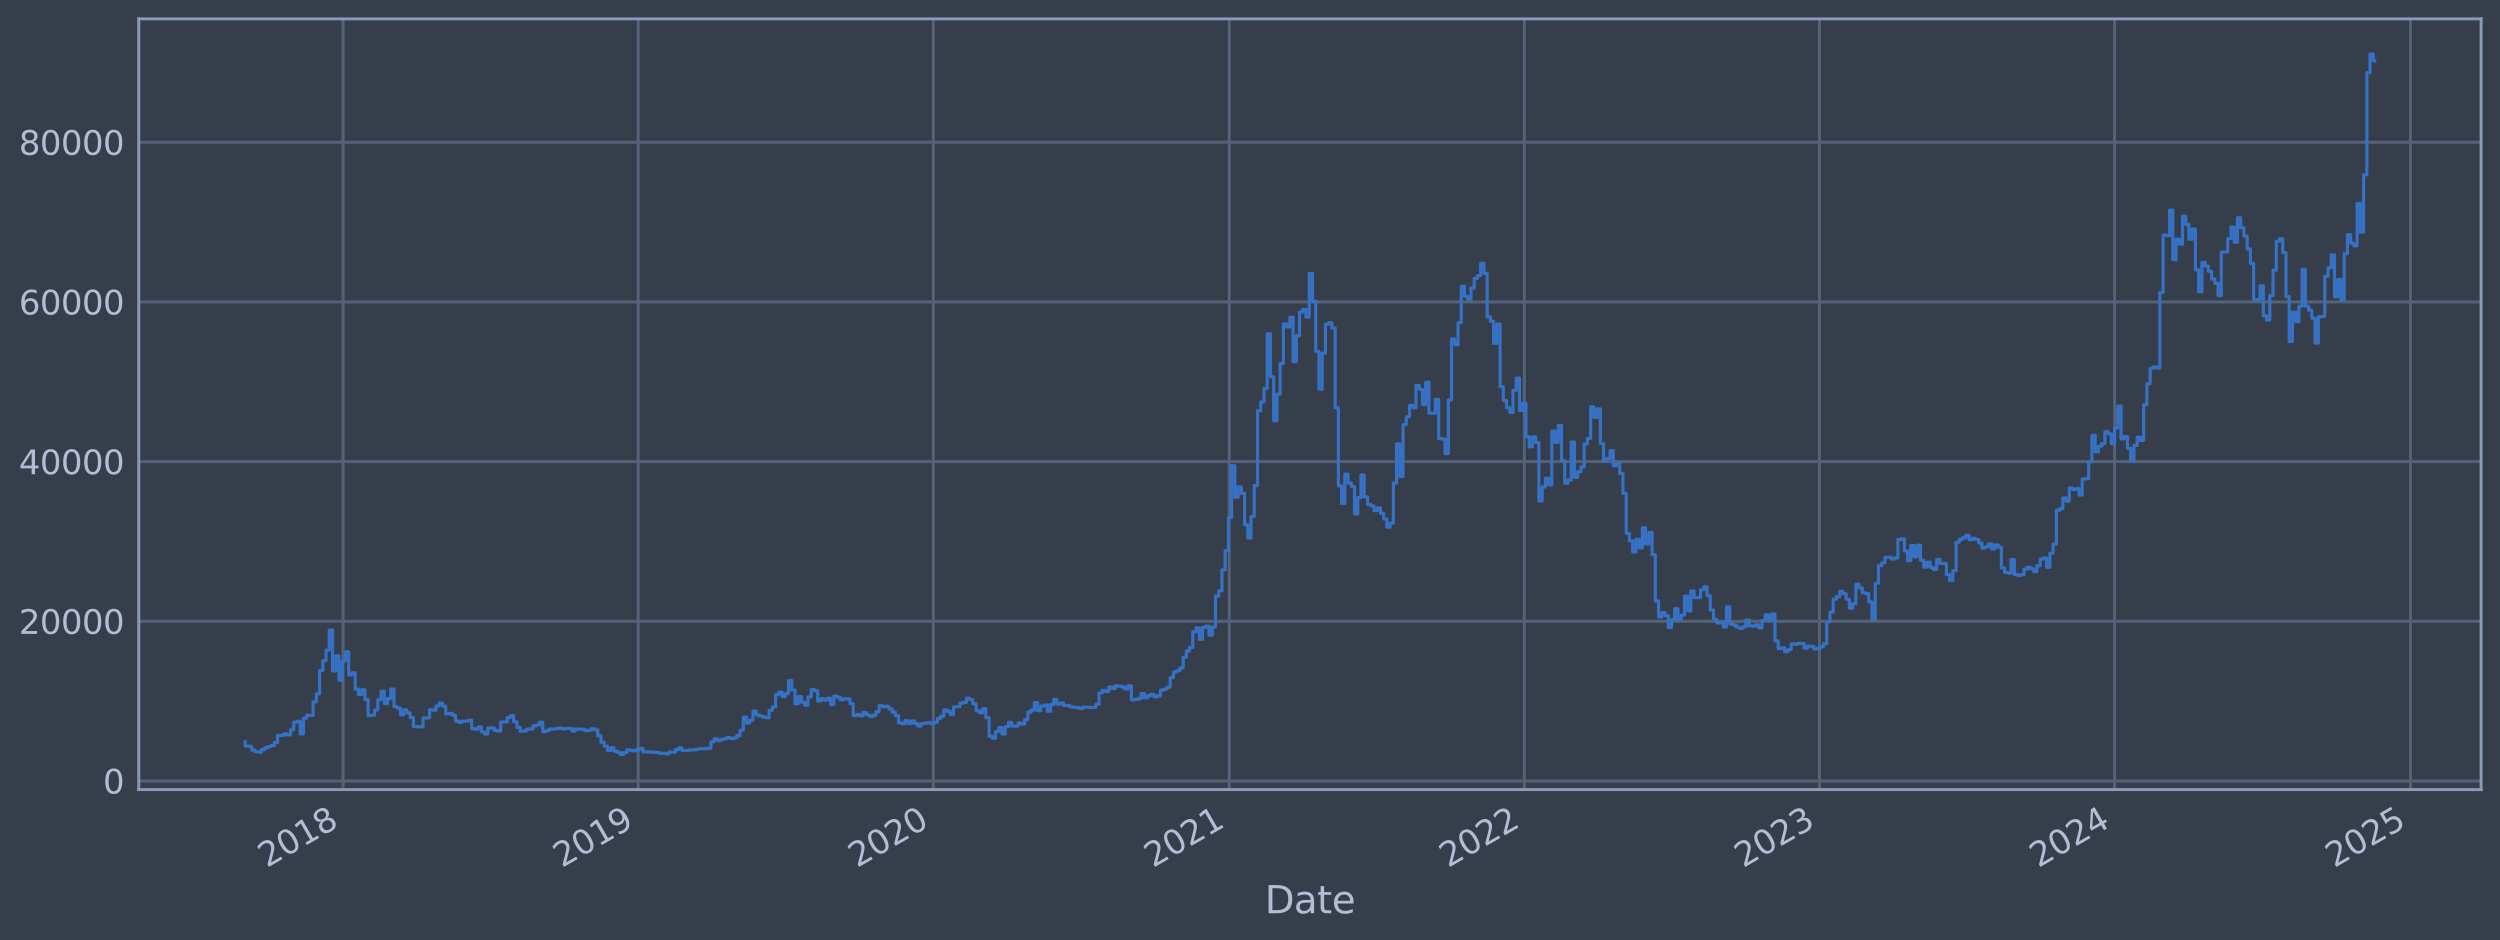 <?xml version="1.0" encoding="utf-8" standalone="no"?>
<!DOCTYPE svg PUBLIC "-//W3C//DTD SVG 1.1//EN"
  "http://www.w3.org/Graphics/SVG/1.1/DTD/svg11.dtd">
<svg xmlns:xlink="http://www.w3.org/1999/xlink" width="952.884pt" height="358.291pt" viewBox="0 0 952.884 358.291" xmlns="http://www.w3.org/2000/svg" version="1.1">
 <defs>
  <style type="text/css">*{stroke-linejoin: round; stroke-linecap: butt}</style>
 </defs>
 <g id="figure_1">
  <g id="patch_1">
   <path d="M 0 358.291 
L 952.884 358.291 
L 952.884 0 
L 0 0 
z
" style="fill: #373e4b"/>
  </g>
  <g id="axes_1">
   <g id="patch_2">
    <path d="M 52.884 300.96 
L 945.684 300.96 
L 945.684 7.2 
L 52.884 7.2 
z
" style="fill: #373e4b"/>
   </g>
   <g id="matplotlib.axis_1">
    <g id="xtick_1">
     <g id="line2d_1">
      <path d="M 130.755 300.96 
L 130.755 7.2 
" clip-path="url(#p64466b1177)" style="fill: none; stroke: #546379; stroke-width: 1.12; stroke-linecap: square"/>
     </g>
     <g id="line2d_2"/>
     <g id="text_1">
      <!-- 2018 -->
      <g style="fill: #b1bed6" transform="translate(101.674 330.885) rotate(-30) scale(0.126 -0.126)">
       <defs>
        <path id="DejaVuSans-32" d="M 1228 531 
L 3431 531 
L 3431 0 
L 469 0 
L 469 531 
Q 828 903 1448 1529 
Q 2069 2156 2228 2338 
Q 2531 2678 2651 2914 
Q 2772 3150 2772 3378 
Q 2772 3750 2511 3984 
Q 2250 4219 1831 4219 
Q 1534 4219 1204 4116 
Q 875 4013 500 3803 
L 500 4441 
Q 881 4594 1212 4672 
Q 1544 4750 1819 4750 
Q 2544 4750 2975 4387 
Q 3406 4025 3406 3419 
Q 3406 3131 3298 2873 
Q 3191 2616 2906 2266 
Q 2828 2175 2409 1742 
Q 1991 1309 1228 531 
z
" transform="scale(0.016)"/>
        <path id="DejaVuSans-30" d="M 2034 4250 
Q 1547 4250 1301 3770 
Q 1056 3291 1056 2328 
Q 1056 1369 1301 889 
Q 1547 409 2034 409 
Q 2525 409 2770 889 
Q 3016 1369 3016 2328 
Q 3016 3291 2770 3770 
Q 2525 4250 2034 4250 
z
M 2034 4750 
Q 2819 4750 3233 4129 
Q 3647 3509 3647 2328 
Q 3647 1150 3233 529 
Q 2819 -91 2034 -91 
Q 1250 -91 836 529 
Q 422 1150 422 2328 
Q 422 3509 836 4129 
Q 1250 4750 2034 4750 
z
" transform="scale(0.016)"/>
        <path id="DejaVuSans-31" d="M 794 531 
L 1825 531 
L 1825 4091 
L 703 3866 
L 703 4441 
L 1819 4666 
L 2450 4666 
L 2450 531 
L 3481 531 
L 3481 0 
L 794 0 
L 794 531 
z
" transform="scale(0.016)"/>
        <path id="DejaVuSans-38" d="M 2034 2216 
Q 1584 2216 1326 1975 
Q 1069 1734 1069 1313 
Q 1069 891 1326 650 
Q 1584 409 2034 409 
Q 2484 409 2743 651 
Q 3003 894 3003 1313 
Q 3003 1734 2745 1975 
Q 2488 2216 2034 2216 
z
M 1403 2484 
Q 997 2584 770 2862 
Q 544 3141 544 3541 
Q 544 4100 942 4425 
Q 1341 4750 2034 4750 
Q 2731 4750 3128 4425 
Q 3525 4100 3525 3541 
Q 3525 3141 3298 2862 
Q 3072 2584 2669 2484 
Q 3125 2378 3379 2068 
Q 3634 1759 3634 1313 
Q 3634 634 3220 271 
Q 2806 -91 2034 -91 
Q 1263 -91 848 271 
Q 434 634 434 1313 
Q 434 1759 690 2068 
Q 947 2378 1403 2484 
z
M 1172 3481 
Q 1172 3119 1398 2916 
Q 1625 2713 2034 2713 
Q 2441 2713 2670 2916 
Q 2900 3119 2900 3481 
Q 2900 3844 2670 4047 
Q 2441 4250 2034 4250 
Q 1625 4250 1398 4047 
Q 1172 3844 1172 3481 
z
" transform="scale(0.016)"/>
       </defs>
       <use xlink:href="#DejaVuSans-32"/>
       <use xlink:href="#DejaVuSans-30" x="63.623"/>
       <use xlink:href="#DejaVuSans-31" x="127.246"/>
       <use xlink:href="#DejaVuSans-38" x="190.869"/>
      </g>
     </g>
    </g>
    <g id="xtick_2">
     <g id="line2d_3">
      <path d="M 243.24 300.96 
L 243.24 7.2 
" clip-path="url(#p64466b1177)" style="fill: none; stroke: #546379; stroke-width: 1.12; stroke-linecap: square"/>
     </g>
     <g id="line2d_4"/>
     <g id="text_2">
      <!-- 2019 -->
      <g style="fill: #b1bed6" transform="translate(214.159 330.885) rotate(-30) scale(0.126 -0.126)">
       <defs>
        <path id="DejaVuSans-39" d="M 703 97 
L 703 672 
Q 941 559 1184 500 
Q 1428 441 1663 441 
Q 2288 441 2617 861 
Q 2947 1281 2994 2138 
Q 2813 1869 2534 1725 
Q 2256 1581 1919 1581 
Q 1219 1581 811 2004 
Q 403 2428 403 3163 
Q 403 3881 828 4315 
Q 1253 4750 1959 4750 
Q 2769 4750 3195 4129 
Q 3622 3509 3622 2328 
Q 3622 1225 3098 567 
Q 2575 -91 1691 -91 
Q 1453 -91 1209 -44 
Q 966 3 703 97 
z
M 1959 2075 
Q 2384 2075 2632 2365 
Q 2881 2656 2881 3163 
Q 2881 3666 2632 3958 
Q 2384 4250 1959 4250 
Q 1534 4250 1286 3958 
Q 1038 3666 1038 3163 
Q 1038 2656 1286 2365 
Q 1534 2075 1959 2075 
z
" transform="scale(0.016)"/>
       </defs>
       <use xlink:href="#DejaVuSans-32"/>
       <use xlink:href="#DejaVuSans-30" x="63.623"/>
       <use xlink:href="#DejaVuSans-31" x="127.246"/>
       <use xlink:href="#DejaVuSans-39" x="190.869"/>
      </g>
     </g>
    </g>
    <g id="xtick_3">
     <g id="line2d_5">
      <path d="M 355.726 300.96 
L 355.726 7.2 
" clip-path="url(#p64466b1177)" style="fill: none; stroke: #546379; stroke-width: 1.12; stroke-linecap: square"/>
     </g>
     <g id="line2d_6"/>
     <g id="text_3">
      <!-- 2020 -->
      <g style="fill: #b1bed6" transform="translate(326.644 330.885) rotate(-30) scale(0.126 -0.126)">
       <use xlink:href="#DejaVuSans-32"/>
       <use xlink:href="#DejaVuSans-30" x="63.623"/>
       <use xlink:href="#DejaVuSans-32" x="127.246"/>
       <use xlink:href="#DejaVuSans-30" x="190.869"/>
      </g>
     </g>
    </g>
    <g id="xtick_4">
     <g id="line2d_7">
      <path d="M 468.519 300.96 
L 468.519 7.2 
" clip-path="url(#p64466b1177)" style="fill: none; stroke: #546379; stroke-width: 1.12; stroke-linecap: square"/>
     </g>
     <g id="line2d_8"/>
     <g id="text_4">
      <!-- 2021 -->
      <g style="fill: #b1bed6" transform="translate(439.438 330.885) rotate(-30) scale(0.126 -0.126)">
       <use xlink:href="#DejaVuSans-32"/>
       <use xlink:href="#DejaVuSans-30" x="63.623"/>
       <use xlink:href="#DejaVuSans-32" x="127.246"/>
       <use xlink:href="#DejaVuSans-31" x="190.869"/>
      </g>
     </g>
    </g>
    <g id="xtick_5">
     <g id="line2d_9">
      <path d="M 581.004 300.96 
L 581.004 7.2 
" clip-path="url(#p64466b1177)" style="fill: none; stroke: #546379; stroke-width: 1.12; stroke-linecap: square"/>
     </g>
     <g id="line2d_10"/>
     <g id="text_5">
      <!-- 2022 -->
      <g style="fill: #b1bed6" transform="translate(551.923 330.885) rotate(-30) scale(0.126 -0.126)">
       <use xlink:href="#DejaVuSans-32"/>
       <use xlink:href="#DejaVuSans-30" x="63.623"/>
       <use xlink:href="#DejaVuSans-32" x="127.246"/>
       <use xlink:href="#DejaVuSans-32" x="190.869"/>
      </g>
     </g>
    </g>
    <g id="xtick_6">
     <g id="line2d_11">
      <path d="M 693.489 300.96 
L 693.489 7.2 
" clip-path="url(#p64466b1177)" style="fill: none; stroke: #546379; stroke-width: 1.12; stroke-linecap: square"/>
     </g>
     <g id="line2d_12"/>
     <g id="text_6">
      <!-- 2023 -->
      <g style="fill: #b1bed6" transform="translate(664.408 330.885) rotate(-30) scale(0.126 -0.126)">
       <defs>
        <path id="DejaVuSans-33" d="M 2597 2516 
Q 3050 2419 3304 2112 
Q 3559 1806 3559 1356 
Q 3559 666 3084 287 
Q 2609 -91 1734 -91 
Q 1441 -91 1130 -33 
Q 819 25 488 141 
L 488 750 
Q 750 597 1062 519 
Q 1375 441 1716 441 
Q 2309 441 2620 675 
Q 2931 909 2931 1356 
Q 2931 1769 2642 2001 
Q 2353 2234 1838 2234 
L 1294 2234 
L 1294 2753 
L 1863 2753 
Q 2328 2753 2575 2939 
Q 2822 3125 2822 3475 
Q 2822 3834 2567 4026 
Q 2313 4219 1838 4219 
Q 1578 4219 1281 4162 
Q 984 4106 628 3988 
L 628 4550 
Q 988 4650 1302 4700 
Q 1616 4750 1894 4750 
Q 2613 4750 3031 4423 
Q 3450 4097 3450 3541 
Q 3450 3153 3228 2886 
Q 3006 2619 2597 2516 
z
" transform="scale(0.016)"/>
       </defs>
       <use xlink:href="#DejaVuSans-32"/>
       <use xlink:href="#DejaVuSans-30" x="63.623"/>
       <use xlink:href="#DejaVuSans-32" x="127.246"/>
       <use xlink:href="#DejaVuSans-33" x="190.869"/>
      </g>
     </g>
    </g>
    <g id="xtick_7">
     <g id="line2d_13">
      <path d="M 805.974 300.96 
L 805.974 7.2 
" clip-path="url(#p64466b1177)" style="fill: none; stroke: #546379; stroke-width: 1.12; stroke-linecap: square"/>
     </g>
     <g id="line2d_14"/>
     <g id="text_7">
      <!-- 2024 -->
      <g style="fill: #b1bed6" transform="translate(776.893 330.885) rotate(-30) scale(0.126 -0.126)">
       <defs>
        <path id="DejaVuSans-34" d="M 2419 4116 
L 825 1625 
L 2419 1625 
L 2419 4116 
z
M 2253 4666 
L 3047 4666 
L 3047 1625 
L 3713 1625 
L 3713 1100 
L 3047 1100 
L 3047 0 
L 2419 0 
L 2419 1100 
L 313 1100 
L 313 1709 
L 2253 4666 
z
" transform="scale(0.016)"/>
       </defs>
       <use xlink:href="#DejaVuSans-32"/>
       <use xlink:href="#DejaVuSans-30" x="63.623"/>
       <use xlink:href="#DejaVuSans-32" x="127.246"/>
       <use xlink:href="#DejaVuSans-34" x="190.869"/>
      </g>
     </g>
    </g>
    <g id="xtick_8">
     <g id="line2d_15">
      <path d="M 918.768 300.96 
L 918.768 7.2 
" clip-path="url(#p64466b1177)" style="fill: none; stroke: #546379; stroke-width: 1.12; stroke-linecap: square"/>
     </g>
     <g id="line2d_16"/>
     <g id="text_8">
      <!-- 2025 -->
      <g style="fill: #b1bed6" transform="translate(889.687 330.885) rotate(-30) scale(0.126 -0.126)">
       <defs>
        <path id="DejaVuSans-35" d="M 691 4666 
L 3169 4666 
L 3169 4134 
L 1269 4134 
L 1269 2991 
Q 1406 3038 1543 3061 
Q 1681 3084 1819 3084 
Q 2600 3084 3056 2656 
Q 3513 2228 3513 1497 
Q 3513 744 3044 326 
Q 2575 -91 1722 -91 
Q 1428 -91 1123 -41 
Q 819 9 494 109 
L 494 744 
Q 775 591 1075 516 
Q 1375 441 1709 441 
Q 2250 441 2565 725 
Q 2881 1009 2881 1497 
Q 2881 1984 2565 2268 
Q 2250 2553 1709 2553 
Q 1456 2553 1204 2497 
Q 953 2441 691 2322 
L 691 4666 
z
" transform="scale(0.016)"/>
       </defs>
       <use xlink:href="#DejaVuSans-32"/>
       <use xlink:href="#DejaVuSans-30" x="63.623"/>
       <use xlink:href="#DejaVuSans-32" x="127.246"/>
       <use xlink:href="#DejaVuSans-35" x="190.869"/>
      </g>
     </g>
    </g>
    <g id="text_9">
     <!-- Date -->
     <g style="fill: #b1bed6" transform="translate(482.075 348.096) scale(0.144 -0.144)">
      <defs>
       <path id="DejaVuSans-44" d="M 1259 4147 
L 1259 519 
L 2022 519 
Q 2988 519 3436 956 
Q 3884 1394 3884 2338 
Q 3884 3275 3436 3711 
Q 2988 4147 2022 4147 
L 1259 4147 
z
M 628 4666 
L 1925 4666 
Q 3281 4666 3915 4102 
Q 4550 3538 4550 2338 
Q 4550 1131 3912 565 
Q 3275 0 1925 0 
L 628 0 
L 628 4666 
z
" transform="scale(0.016)"/>
       <path id="DejaVuSans-61" d="M 2194 1759 
Q 1497 1759 1228 1600 
Q 959 1441 959 1056 
Q 959 750 1161 570 
Q 1363 391 1709 391 
Q 2188 391 2477 730 
Q 2766 1069 2766 1631 
L 2766 1759 
L 2194 1759 
z
M 3341 1997 
L 3341 0 
L 2766 0 
L 2766 531 
Q 2569 213 2275 61 
Q 1981 -91 1556 -91 
Q 1019 -91 701 211 
Q 384 513 384 1019 
Q 384 1609 779 1909 
Q 1175 2209 1959 2209 
L 2766 2209 
L 2766 2266 
Q 2766 2663 2505 2880 
Q 2244 3097 1772 3097 
Q 1472 3097 1187 3025 
Q 903 2953 641 2809 
L 641 3341 
Q 956 3463 1253 3523 
Q 1550 3584 1831 3584 
Q 2591 3584 2966 3190 
Q 3341 2797 3341 1997 
z
" transform="scale(0.016)"/>
       <path id="DejaVuSans-74" d="M 1172 4494 
L 1172 3500 
L 2356 3500 
L 2356 3053 
L 1172 3053 
L 1172 1153 
Q 1172 725 1289 603 
Q 1406 481 1766 481 
L 2356 481 
L 2356 0 
L 1766 0 
Q 1100 0 847 248 
Q 594 497 594 1153 
L 594 3053 
L 172 3053 
L 172 3500 
L 594 3500 
L 594 4494 
L 1172 4494 
z
" transform="scale(0.016)"/>
       <path id="DejaVuSans-65" d="M 3597 1894 
L 3597 1613 
L 953 1613 
Q 991 1019 1311 708 
Q 1631 397 2203 397 
Q 2534 397 2845 478 
Q 3156 559 3463 722 
L 3463 178 
Q 3153 47 2828 -22 
Q 2503 -91 2169 -91 
Q 1331 -91 842 396 
Q 353 884 353 1716 
Q 353 2575 817 3079 
Q 1281 3584 2069 3584 
Q 2775 3584 3186 3129 
Q 3597 2675 3597 1894 
z
M 3022 2063 
Q 3016 2534 2758 2815 
Q 2500 3097 2075 3097 
Q 1594 3097 1305 2825 
Q 1016 2553 972 2059 
L 3022 2063 
z
" transform="scale(0.016)"/>
      </defs>
      <use xlink:href="#DejaVuSans-44"/>
      <use xlink:href="#DejaVuSans-61" x="77.002"/>
      <use xlink:href="#DejaVuSans-74" x="138.281"/>
      <use xlink:href="#DejaVuSans-65" x="177.49"/>
     </g>
    </g>
   </g>
   <g id="matplotlib.axis_2">
    <g id="ytick_1">
     <g id="line2d_17">
      <path d="M 52.884 297.674 
L 945.684 297.674 
" clip-path="url(#p64466b1177)" style="fill: none; stroke: #546379; stroke-width: 1.12; stroke-linecap: square"/>
     </g>
     <g id="line2d_18"/>
     <g id="text_10">
      <!-- 0 -->
      <g style="fill: #b1bed6" transform="translate(39.267 302.461) scale(0.126 -0.126)">
       <use xlink:href="#DejaVuSans-30"/>
      </g>
     </g>
    </g>
    <g id="ytick_2">
     <g id="line2d_19">
      <path d="M 52.884 236.811 
L 945.684 236.811 
" clip-path="url(#p64466b1177)" style="fill: none; stroke: #546379; stroke-width: 1.12; stroke-linecap: square"/>
     </g>
     <g id="line2d_20"/>
     <g id="text_11">
      <!-- 20000 -->
      <g style="fill: #b1bed6" transform="translate(7.2 241.598) scale(0.126 -0.126)">
       <use xlink:href="#DejaVuSans-32"/>
       <use xlink:href="#DejaVuSans-30" x="63.623"/>
       <use xlink:href="#DejaVuSans-30" x="127.246"/>
       <use xlink:href="#DejaVuSans-30" x="190.869"/>
       <use xlink:href="#DejaVuSans-30" x="254.492"/>
      </g>
     </g>
    </g>
    <g id="ytick_3">
     <g id="line2d_21">
      <path d="M 52.884 175.947 
L 945.684 175.947 
" clip-path="url(#p64466b1177)" style="fill: none; stroke: #546379; stroke-width: 1.12; stroke-linecap: square"/>
     </g>
     <g id="line2d_22"/>
     <g id="text_12">
      <!-- 40000 -->
      <g style="fill: #b1bed6" transform="translate(7.2 180.734) scale(0.126 -0.126)">
       <use xlink:href="#DejaVuSans-34"/>
       <use xlink:href="#DejaVuSans-30" x="63.623"/>
       <use xlink:href="#DejaVuSans-30" x="127.246"/>
       <use xlink:href="#DejaVuSans-30" x="190.869"/>
       <use xlink:href="#DejaVuSans-30" x="254.492"/>
      </g>
     </g>
    </g>
    <g id="ytick_4">
     <g id="line2d_23">
      <path d="M 52.884 115.084 
L 945.684 115.084 
" clip-path="url(#p64466b1177)" style="fill: none; stroke: #546379; stroke-width: 1.12; stroke-linecap: square"/>
     </g>
     <g id="line2d_24"/>
     <g id="text_13">
      <!-- 60000 -->
      <g style="fill: #b1bed6" transform="translate(7.2 119.871) scale(0.126 -0.126)">
       <defs>
        <path id="DejaVuSans-36" d="M 2113 2584 
Q 1688 2584 1439 2293 
Q 1191 2003 1191 1497 
Q 1191 994 1439 701 
Q 1688 409 2113 409 
Q 2538 409 2786 701 
Q 3034 994 3034 1497 
Q 3034 2003 2786 2293 
Q 2538 2584 2113 2584 
z
M 3366 4563 
L 3366 3988 
Q 3128 4100 2886 4159 
Q 2644 4219 2406 4219 
Q 1781 4219 1451 3797 
Q 1122 3375 1075 2522 
Q 1259 2794 1537 2939 
Q 1816 3084 2150 3084 
Q 2853 3084 3261 2657 
Q 3669 2231 3669 1497 
Q 3669 778 3244 343 
Q 2819 -91 2113 -91 
Q 1303 -91 875 529 
Q 447 1150 447 2328 
Q 447 3434 972 4092 
Q 1497 4750 2381 4750 
Q 2619 4750 2861 4703 
Q 3103 4656 3366 4563 
z
" transform="scale(0.016)"/>
       </defs>
       <use xlink:href="#DejaVuSans-36"/>
       <use xlink:href="#DejaVuSans-30" x="63.623"/>
       <use xlink:href="#DejaVuSans-30" x="127.246"/>
       <use xlink:href="#DejaVuSans-30" x="190.869"/>
       <use xlink:href="#DejaVuSans-30" x="254.492"/>
      </g>
     </g>
    </g>
    <g id="ytick_5">
     <g id="line2d_25">
      <path d="M 52.884 54.22 
L 945.684 54.22 
" clip-path="url(#p64466b1177)" style="fill: none; stroke: #546379; stroke-width: 1.12; stroke-linecap: square"/>
     </g>
     <g id="line2d_26"/>
     <g id="text_14">
      <!-- 80000 -->
      <g style="fill: #b1bed6" transform="translate(7.2 59.007) scale(0.126 -0.126)">
       <use xlink:href="#DejaVuSans-38"/>
       <use xlink:href="#DejaVuSans-30" x="63.623"/>
       <use xlink:href="#DejaVuSans-30" x="127.246"/>
       <use xlink:href="#DejaVuSans-30" x="190.869"/>
       <use xlink:href="#DejaVuSans-30" x="254.492"/>
      </g>
     </g>
    </g>
   </g>
   <g id="line2d_27">
    <path d="M 93.466 282.737 
L 93.466 284.33 
L 94.698 284.33 
L 94.698 284.495 
L 95.931 284.495 
L 95.931 285.912 
L 97.164 285.912 
L 97.164 286.48 
L 98.396 286.48 
L 98.396 286.716 
L 99.629 286.716 
L 99.629 285.709 
L 100.862 285.709 
L 100.862 285.002 
L 102.095 285.002 
L 102.095 284.563 
L 103.327 284.563 
L 103.327 284.164 
L 104.56 284.164 
L 104.56 283 
L 105.793 283 
L 105.793 280.354 
L 108.258 280.337 
L 108.258 279.718 
L 109.491 279.718 
L 109.491 280.116 
L 110.724 280.116 
L 110.724 278.149 
L 111.956 278.149 
L 111.956 275.258 
L 113.189 275.258 
L 113.189 274.947 
L 114.422 274.947 
L 114.422 279.75 
L 115.654 279.75 
L 115.654 273.728 
L 116.887 273.728 
L 116.887 272.59 
L 119.353 272.681 
L 119.353 267.489 
L 120.585 267.489 
L 120.585 264.465 
L 121.818 264.465 
L 121.818 255.545 
L 123.051 255.545 
L 123.051 251.817 
L 124.283 251.817 
L 124.283 247.742 
L 125.516 247.742 
L 125.516 240.122 
L 126.749 240.122 
L 126.749 255.75 
L 127.982 255.75 
L 127.982 249.964 
L 129.214 249.964 
L 129.214 259.292 
L 130.447 259.292 
L 130.447 251.907 
L 131.68 251.907 
L 131.68 248.397 
L 132.912 248.397 
L 132.912 257.244 
L 134.145 257.244 
L 134.145 256.427 
L 135.378 256.427 
L 135.378 262.658 
L 136.611 262.658 
L 136.611 264.712 
L 137.843 264.712 
L 137.843 262.887 
L 139.076 262.887 
L 139.076 266.622 
L 140.309 266.622 
L 140.309 272.714 
L 141.541 272.714 
L 141.541 272.583 
L 142.774 272.583 
L 142.774 270.603 
L 144.007 270.603 
L 144.007 266.699 
L 145.24 266.699 
L 145.24 263.451 
L 146.472 263.451 
L 146.472 268.156 
L 147.705 268.156 
L 147.705 266.232 
L 148.938 266.232 
L 148.938 262.627 
L 150.17 262.627 
L 150.17 269.298 
L 151.403 269.298 
L 151.403 269.89 
L 152.636 269.89 
L 152.636 272.422 
L 153.869 272.422 
L 153.869 270.56 
L 155.101 270.56 
L 155.101 271.705 
L 156.334 271.705 
L 156.334 273.479 
L 157.567 273.479 
L 157.567 276.897 
L 158.799 276.897 
L 158.799 277.021 
L 161.265 277.028 
L 161.265 273.648 
L 163.73 273.611 
L 163.73 270.497 
L 164.963 270.497 
L 164.963 270.681 
L 166.196 270.681 
L 166.196 269.073 
L 167.428 269.073 
L 167.428 267.993 
L 168.661 267.993 
L 168.661 269.162 
L 169.894 269.162 
L 169.894 272.121 
L 171.127 272.121 
L 171.127 271.895 
L 172.359 271.895 
L 172.359 272.592 
L 173.592 272.592 
L 173.592 274.814 
L 174.825 274.814 
L 174.825 275.324 
L 176.057 275.324 
L 176.057 274.882 
L 178.523 274.864 
L 178.523 274.499 
L 179.756 274.499 
L 179.756 277.732 
L 180.988 277.732 
L 180.988 277.928 
L 182.221 277.928 
L 182.221 277.1 
L 183.454 277.1 
L 183.454 278.937 
L 184.686 278.937 
L 184.686 279.786 
L 185.919 279.786 
L 185.919 277.509 
L 188.385 277.502 
L 188.385 278.413 
L 189.617 278.413 
L 189.617 278.658 
L 190.85 278.658 
L 190.85 275.243 
L 193.315 275.135 
L 193.315 273.512 
L 194.548 273.512 
L 194.548 272.807 
L 195.781 272.807 
L 195.781 275.11 
L 197.014 275.11 
L 197.014 277.23 
L 198.246 277.23 
L 198.246 278.722 
L 199.479 278.722 
L 199.479 278.592 
L 200.712 278.592 
L 200.712 277.935 
L 201.944 277.935 
L 201.944 277.815 
L 203.177 277.815 
L 203.177 276.673 
L 204.41 276.673 
L 204.41 276.315 
L 205.643 276.315 
L 205.643 275.279 
L 206.875 275.279 
L 206.875 278.855 
L 208.108 278.855 
L 208.108 278.423 
L 209.341 278.423 
L 209.341 277.902 
L 211.806 277.906 
L 211.806 277.64 
L 213.039 277.64 
L 213.039 277.502 
L 214.272 277.502 
L 214.272 277.829 
L 215.504 277.829 
L 215.504 277.67 
L 217.97 277.647 
L 217.97 278.608 
L 219.202 278.608 
L 219.202 277.865 
L 221.668 277.912 
L 221.668 277.978 
L 222.901 277.978 
L 222.901 278.498 
L 224.133 278.498 
L 224.133 278.316 
L 225.366 278.316 
L 225.366 277.782 
L 226.599 277.782 
L 226.599 278.172 
L 227.831 278.172 
L 227.831 280.454 
L 229.064 280.454 
L 229.064 282.919 
L 230.297 282.919 
L 230.297 284.428 
L 231.53 284.428 
L 231.53 286.024 
L 232.762 286.024 
L 232.762 284.929 
L 233.995 284.929 
L 233.995 286.278 
L 235.228 286.278 
L 235.228 286.754 
L 236.46 286.754 
L 236.46 287.607 
L 237.693 287.607 
L 237.693 286.851 
L 238.926 286.851 
L 238.926 285.807 
L 240.159 285.807 
L 240.159 286.045 
L 241.391 286.045 
L 241.391 286.201 
L 242.624 286.201 
L 242.624 285.711 
L 243.857 285.711 
L 243.857 285.283 
L 245.089 285.283 
L 245.089 286.578 
L 248.788 286.641 
L 248.788 286.757 
L 251.253 286.791 
L 251.253 287.115 
L 253.718 287.157 
L 253.718 287.344 
L 254.951 287.344 
L 254.951 286.629 
L 257.417 286.694 
L 257.417 285.725 
L 258.649 285.725 
L 258.649 285.077 
L 259.882 285.077 
L 259.882 286.009 
L 262.347 286.066 
L 262.347 285.846 
L 264.813 285.864 
L 264.813 285.695 
L 266.046 285.695 
L 266.046 285.413 
L 269.744 285.354 
L 269.744 285.154 
L 270.976 285.154 
L 270.976 282.729 
L 272.209 282.729 
L 272.209 281.641 
L 273.442 281.641 
L 273.442 282.237 
L 274.675 282.237 
L 274.675 281.86 
L 275.907 281.86 
L 275.907 281.517 
L 277.14 281.517 
L 277.14 281.137 
L 278.373 281.137 
L 278.373 281.542 
L 279.605 281.542 
L 279.605 281.271 
L 280.838 281.271 
L 280.838 280.376 
L 282.071 280.376 
L 282.071 278.356 
L 283.304 278.356 
L 283.304 273.351 
L 284.536 273.351 
L 284.536 275.566 
L 285.769 275.566 
L 285.769 274.467 
L 287.002 274.467 
L 287.002 271.064 
L 288.234 271.064 
L 288.234 272.5 
L 289.467 272.5 
L 289.467 272.918 
L 290.7 272.918 
L 290.7 273.334 
L 291.933 273.334 
L 291.933 273.58 
L 293.165 273.58 
L 293.165 270.713 
L 294.398 270.713 
L 294.398 269.429 
L 295.631 269.429 
L 295.631 264.764 
L 296.863 264.764 
L 296.863 263.795 
L 298.096 263.795 
L 298.096 265.482 
L 299.329 265.482 
L 299.329 264.336 
L 300.562 264.336 
L 300.562 259.371 
L 301.794 259.371 
L 301.794 263.015 
L 303.027 263.015 
L 303.027 268.234 
L 304.26 268.234 
L 304.26 265.455 
L 305.492 265.455 
L 305.492 267.623 
L 306.725 267.623 
L 306.725 268.76 
L 307.958 268.76 
L 307.958 265.631 
L 309.191 265.631 
L 309.191 262.782 
L 310.423 262.782 
L 310.423 263.341 
L 311.656 263.341 
L 311.656 267.191 
L 312.889 267.191 
L 312.889 266.276 
L 314.121 266.276 
L 314.121 266.902 
L 315.354 266.902 
L 315.354 266.146 
L 316.587 266.146 
L 316.587 268.527 
L 317.82 268.527 
L 317.82 265.352 
L 319.052 265.352 
L 319.052 265.76 
L 320.285 265.76 
L 320.285 266.758 
L 321.518 266.758 
L 321.518 266.298 
L 323.983 266.403 
L 323.983 268.206 
L 325.216 268.206 
L 325.216 272.739 
L 326.449 272.739 
L 326.449 272.346 
L 327.681 272.346 
L 327.681 272.88 
L 328.914 272.88 
L 328.914 271.54 
L 330.147 271.54 
L 330.147 272.465 
L 331.379 272.465 
L 331.379 273.095 
L 332.612 273.095 
L 332.612 272.652 
L 333.845 272.652 
L 333.845 271.3 
L 335.078 271.3 
L 335.078 268.967 
L 336.31 268.967 
L 336.31 269.369 
L 337.543 269.369 
L 337.543 269.241 
L 338.776 269.241 
L 338.776 270.173 
L 340.008 270.173 
L 340.008 271.405 
L 341.241 271.405 
L 341.241 272.793 
L 342.474 272.793 
L 342.474 275.501 
L 343.707 275.501 
L 343.707 275.874 
L 344.939 275.874 
L 344.939 274.675 
L 346.172 274.675 
L 346.172 275.785 
L 347.405 275.785 
L 347.405 274.782 
L 348.637 274.782 
L 348.637 275.797 
L 349.87 275.797 
L 349.87 276.739 
L 351.103 276.739 
L 351.103 275.793 
L 352.336 275.793 
L 352.336 275.609 
L 353.568 275.609 
L 353.568 275.456 
L 354.801 275.456 
L 354.801 275.838 
L 356.034 275.838 
L 356.034 275.302 
L 357.266 275.302 
L 357.266 273.883 
L 358.499 273.883 
L 358.499 273.009 
L 359.732 273.009 
L 359.732 270.589 
L 360.965 270.589 
L 360.965 271.131 
L 362.197 271.131 
L 362.197 272.333 
L 363.43 272.333 
L 363.43 269.434 
L 365.895 269.329 
L 365.895 267.986 
L 367.128 267.986 
L 367.128 267.685 
L 368.361 267.685 
L 368.361 266.121 
L 369.594 266.121 
L 369.594 266.693 
L 370.826 266.693 
L 370.826 268.248 
L 372.059 268.248 
L 372.059 270.939 
L 373.292 270.939 
L 373.292 271.703 
L 374.524 271.703 
L 374.524 270.081 
L 375.757 270.081 
L 375.757 273.536 
L 376.99 273.536 
L 376.99 280.605 
L 378.223 280.605 
L 378.223 281.37 
L 379.455 281.37 
L 379.455 278.838 
L 380.688 278.838 
L 380.688 277.29 
L 381.921 277.29 
L 381.921 279.764 
L 383.153 279.764 
L 383.153 276.953 
L 384.386 276.953 
L 384.386 275.328 
L 385.619 275.328 
L 385.619 276.758 
L 388.084 276.762 
L 388.084 275.583 
L 389.317 275.583 
L 389.317 275.974 
L 390.55 275.974 
L 390.55 274.244 
L 391.782 274.244 
L 391.782 271.416 
L 393.015 271.416 
L 393.015 270.633 
L 394.248 270.633 
L 394.248 267.785 
L 395.481 267.785 
L 395.481 270.85 
L 396.713 270.85 
L 396.713 269.112 
L 397.946 269.112 
L 397.946 268.732 
L 399.179 268.732 
L 399.179 271.105 
L 400.411 271.105 
L 400.411 268.554 
L 401.644 268.554 
L 401.644 266.621 
L 402.877 266.621 
L 402.877 268.388 
L 404.11 268.388 
L 404.11 267.927 
L 405.342 267.927 
L 405.342 268.845 
L 407.808 268.902 
L 407.808 269.419 
L 409.04 269.419 
L 409.04 269.553 
L 410.273 269.553 
L 410.273 269.722 
L 411.506 269.722 
L 411.506 270.065 
L 412.739 270.065 
L 412.739 269.506 
L 415.204 269.568 
L 415.204 269.697 
L 417.669 269.633 
L 417.669 268.42 
L 418.902 268.42 
L 418.902 264.07 
L 420.135 264.07 
L 420.135 263.153 
L 421.368 263.153 
L 421.368 263.608 
L 422.6 263.608 
L 422.6 261.864 
L 423.833 261.864 
L 423.833 262.455 
L 425.066 262.455 
L 425.066 261.418 
L 426.298 261.418 
L 426.298 261.565 
L 427.531 261.565 
L 427.531 261.875 
L 428.764 261.875 
L 428.764 262.572 
L 429.997 262.572 
L 429.997 261.39 
L 431.229 261.39 
L 431.229 266.757 
L 432.462 266.757 
L 432.462 266.549 
L 433.695 266.549 
L 433.695 266.236 
L 434.927 266.236 
L 434.927 264.37 
L 436.16 264.37 
L 436.16 265.933 
L 437.393 265.933 
L 437.393 265.134 
L 438.626 265.134 
L 438.626 264.684 
L 439.858 264.684 
L 439.858 265.564 
L 441.091 265.564 
L 441.091 265.201 
L 442.324 265.201 
L 442.324 263.053 
L 443.556 263.053 
L 443.556 262.667 
L 444.789 262.667 
L 444.789 261.892 
L 446.022 261.892 
L 446.022 258.282 
L 447.255 258.282 
L 447.255 256.131 
L 448.487 256.131 
L 448.487 255.647 
L 449.72 255.647 
L 449.72 254.596 
L 450.953 254.596 
L 450.953 250.534 
L 452.185 250.534 
L 452.185 248.084 
L 453.418 248.084 
L 453.418 246.777 
L 454.651 246.777 
L 454.651 240.805 
L 455.884 240.805 
L 455.884 239.329 
L 457.116 239.329 
L 457.116 243.712 
L 458.349 243.712 
L 458.349 239.163 
L 459.582 239.163 
L 459.582 238.705 
L 460.814 238.705 
L 460.814 242.143 
L 462.047 242.143 
L 462.047 239.012 
L 463.28 239.012 
L 463.28 227.222 
L 464.513 227.222 
L 464.513 225.171 
L 465.745 225.171 
L 465.745 217.203 
L 466.978 217.203 
L 466.978 209.859 
L 468.211 209.859 
L 468.211 197.247 
L 469.443 197.247 
L 469.443 177.511 
L 470.676 177.511 
L 470.676 189.505 
L 471.909 189.505 
L 471.909 185.599 
L 473.142 185.599 
L 473.142 188.059 
L 474.374 188.059 
L 474.374 199.989 
L 475.607 199.989 
L 475.607 205.103 
L 476.84 205.103 
L 476.84 196.834 
L 478.072 196.834 
L 478.072 185.07 
L 479.305 185.07 
L 479.305 156.58 
L 480.538 156.58 
L 480.538 153.21 
L 481.771 153.21 
L 481.771 148.071 
L 483.003 148.071 
L 483.003 127.253 
L 484.236 127.253 
L 484.236 143.614 
L 485.469 143.614 
L 485.469 160.385 
L 486.701 160.385 
L 486.701 150.236 
L 487.934 150.236 
L 487.934 138.518 
L 489.167 138.518 
L 489.167 123.442 
L 490.4 123.442 
L 490.4 124.602 
L 491.632 124.602 
L 491.632 120.909 
L 492.865 120.909 
L 492.865 137.883 
L 494.098 137.883 
L 494.098 127.915 
L 495.33 127.915 
L 495.33 118.927 
L 496.563 118.927 
L 496.563 117.962 
L 497.796 117.962 
L 497.796 120.858 
L 499.029 120.858 
L 499.029 104.267 
L 500.261 104.267 
L 500.261 114.819 
L 501.494 114.819 
L 501.494 133.925 
L 502.727 133.925 
L 502.727 148.329 
L 503.959 148.329 
L 503.959 134.608 
L 505.192 134.608 
L 505.192 123.564 
L 506.425 123.564 
L 506.425 123.056 
L 507.658 123.056 
L 507.658 124.974 
L 508.89 124.974 
L 508.89 155.447 
L 510.123 155.447 
L 510.123 185.186 
L 511.356 185.186 
L 511.356 191.91 
L 512.588 191.91 
L 512.588 180.679 
L 513.821 180.679 
L 513.821 184.132 
L 515.054 184.132 
L 515.054 185.425 
L 516.287 185.425 
L 516.287 195.88 
L 517.519 195.88 
L 517.519 189.657 
L 518.752 189.657 
L 518.752 181.045 
L 519.985 181.045 
L 519.985 189.361 
L 521.217 189.361 
L 521.217 192.261 
L 522.45 192.261 
L 522.45 192.817 
L 523.683 192.817 
L 523.683 194.642 
L 524.916 194.642 
L 524.916 193.564 
L 526.148 193.564 
L 526.148 195.681 
L 527.381 195.681 
L 527.381 197.814 
L 528.614 197.814 
L 528.614 200.952 
L 529.846 200.952 
L 529.846 199.386 
L 531.079 199.386 
L 531.079 184.109 
L 532.312 184.109 
L 532.312 169.209 
L 533.545 169.209 
L 533.545 181.614 
L 534.777 181.614 
L 534.777 161.845 
L 536.01 161.845 
L 536.01 158.871 
L 537.243 158.871 
L 537.243 154.473 
L 538.475 154.473 
L 538.475 155.453 
L 539.708 155.453 
L 539.708 146.966 
L 540.941 146.966 
L 540.941 148.386 
L 542.174 148.386 
L 542.174 154.171 
L 543.406 154.171 
L 543.406 145.676 
L 544.639 145.676 
L 544.639 157.45 
L 547.104 157.508 
L 547.104 152.255 
L 548.337 152.255 
L 548.337 167.117 
L 549.57 167.117 
L 549.57 167.379 
L 550.803 167.379 
L 550.803 172.87 
L 552.035 172.87 
L 552.035 152.432 
L 553.268 152.432 
L 553.268 129.253 
L 554.501 129.253 
L 554.501 131.439 
L 555.733 131.439 
L 555.733 123.003 
L 556.966 123.003 
L 556.966 109.084 
L 558.199 109.084 
L 558.199 112.962 
L 559.432 112.962 
L 559.432 114.033 
L 560.664 114.033 
L 560.664 109.815 
L 561.897 109.815 
L 561.897 106.092 
L 563.13 106.092 
L 563.13 105.062 
L 564.362 105.062 
L 564.362 100.358 
L 565.595 100.358 
L 565.595 104.176 
L 566.828 104.176 
L 566.828 120.765 
L 568.061 120.765 
L 568.061 122.454 
L 569.293 122.454 
L 569.293 130.905 
L 570.526 130.905 
L 570.526 123.514 
L 571.759 123.514 
L 571.759 147.401 
L 572.991 147.401 
L 572.991 152.638 
L 574.224 152.638 
L 574.224 155.384 
L 575.457 155.384 
L 575.457 157.16 
L 576.69 157.16 
L 576.69 148.758 
L 577.922 148.758 
L 577.922 144.083 
L 579.155 144.083 
L 579.155 156.444 
L 580.388 156.444 
L 580.388 153.647 
L 581.62 153.647 
L 581.62 166.451 
L 582.853 166.451 
L 582.853 170.32 
L 584.086 170.32 
L 584.086 166.515 
L 585.319 166.515 
L 585.319 168.7 
L 586.551 168.7 
L 586.551 190.946 
L 587.784 190.946 
L 587.784 185.614 
L 589.017 185.614 
L 589.017 182.281 
L 590.249 182.281 
L 590.249 184.796 
L 591.482 184.796 
L 591.482 164.28 
L 592.715 164.28 
L 592.715 168.64 
L 593.948 168.64 
L 593.948 162.143 
L 595.18 162.143 
L 595.18 175.597 
L 596.413 175.597 
L 596.413 184.19 
L 597.646 184.19 
L 597.646 182.933 
L 598.878 182.933 
L 598.878 168.448 
L 600.111 168.448 
L 600.111 181.935 
L 601.344 181.935 
L 601.344 179.779 
L 602.577 179.779 
L 602.577 178.014 
L 603.809 178.014 
L 603.809 169.184 
L 605.042 169.184 
L 605.042 167.107 
L 606.275 167.107 
L 606.275 155.076 
L 607.507 155.076 
L 607.507 159.09 
L 608.74 159.09 
L 608.74 155.828 
L 609.973 155.828 
L 609.973 169.012 
L 611.206 169.012 
L 611.206 175.636 
L 612.438 175.636 
L 612.438 174.764 
L 613.671 174.764 
L 613.671 171.761 
L 614.904 171.761 
L 614.904 177.574 
L 616.136 177.574 
L 616.136 176.647 
L 617.369 176.647 
L 617.369 180.48 
L 618.602 180.48 
L 618.602 188.08 
L 619.835 188.08 
L 619.835 203.324 
L 621.067 203.324 
L 621.067 206.152 
L 622.3 206.152 
L 622.3 210.393 
L 623.533 210.393 
L 623.533 205.53 
L 624.765 205.53 
L 624.765 208.832 
L 625.998 208.832 
L 625.998 201.158 
L 627.231 201.158 
L 627.231 207.348 
L 628.464 207.348 
L 628.464 202.977 
L 629.696 202.977 
L 629.696 211.417 
L 630.929 211.417 
L 630.929 229.048 
L 632.162 229.048 
L 632.162 235.166 
L 633.394 235.166 
L 633.394 233.499 
L 634.627 233.499 
L 634.627 234.674 
L 635.86 234.674 
L 635.86 239.164 
L 637.093 239.164 
L 637.093 236.257 
L 638.325 236.257 
L 638.325 231.995 
L 639.558 231.995 
L 639.558 236.13 
L 640.791 236.13 
L 640.791 234.455 
L 642.023 234.455 
L 642.023 227.212 
L 643.256 227.212 
L 643.256 232.853 
L 644.489 232.853 
L 644.489 225.271 
L 645.722 225.271 
L 645.722 227.737 
L 648.187 227.842 
L 648.187 224.76 
L 649.42 224.76 
L 649.42 223.68 
L 650.652 223.68 
L 650.652 227.091 
L 651.885 227.091 
L 651.885 232.542 
L 653.118 232.542 
L 653.118 236.101 
L 654.351 236.101 
L 654.351 237.441 
L 655.583 237.441 
L 655.583 237.313 
L 656.816 237.313 
L 656.816 239.002 
L 658.049 239.002 
L 658.049 231.35 
L 659.281 231.35 
L 659.281 237.74 
L 660.514 237.74 
L 660.514 238.204 
L 661.747 238.204 
L 661.747 239 
L 662.98 239 
L 662.98 239.535 
L 664.212 239.535 
L 664.212 238.896 
L 665.445 238.896 
L 665.445 236.3 
L 666.678 236.3 
L 666.678 238.509 
L 667.91 238.509 
L 667.91 238.688 
L 669.143 238.688 
L 669.143 238.183 
L 670.376 238.183 
L 670.376 239.333 
L 671.609 239.333 
L 671.609 236.503 
L 672.841 236.503 
L 672.841 234.327 
L 674.074 234.327 
L 674.074 236.342 
L 675.307 236.342 
L 675.307 234.01 
L 676.539 234.01 
L 676.539 244.266 
L 677.772 244.266 
L 677.772 247.194 
L 679.005 247.194 
L 679.005 246.904 
L 680.238 246.904 
L 680.238 248.391 
L 681.47 248.391 
L 681.47 247.604 
L 682.703 247.604 
L 682.703 245.421 
L 683.936 245.421 
L 683.936 245.583 
L 685.168 245.583 
L 685.168 245.227 
L 687.634 245.311 
L 687.634 247.043 
L 688.867 247.043 
L 688.867 246.231 
L 690.099 246.231 
L 690.099 246.433 
L 691.332 246.433 
L 691.332 247.342 
L 692.565 247.342 
L 692.565 247.116 
L 693.797 247.116 
L 693.797 246.469 
L 695.03 246.469 
L 695.03 245.356 
L 696.263 245.356 
L 696.263 237.014 
L 697.496 237.014 
L 697.496 233.326 
L 698.728 233.326 
L 698.728 228.374 
L 699.961 228.374 
L 699.961 227.408 
L 701.194 227.408 
L 701.194 225.381 
L 702.426 225.381 
L 702.426 226.298 
L 703.659 226.298 
L 703.659 228.4 
L 704.892 228.4 
L 704.892 231.824 
L 706.125 231.824 
L 706.125 230.08 
L 707.357 230.08 
L 707.357 222.685 
L 708.59 222.685 
L 708.59 224.073 
L 709.823 224.073 
L 709.823 225.968 
L 711.055 225.968 
L 711.055 226.259 
L 712.288 226.259 
L 712.288 229.475 
L 713.521 229.475 
L 713.521 236.127 
L 714.754 236.127 
L 714.754 222.303 
L 715.986 222.303 
L 715.986 215.584 
L 717.219 215.584 
L 717.219 214.576 
L 718.452 214.576 
L 718.452 212.466 
L 720.917 212.365 
L 720.917 213.067 
L 722.15 213.067 
L 722.15 212.692 
L 723.383 212.692 
L 723.383 205.664 
L 724.615 205.664 
L 724.615 205.407 
L 725.848 205.407 
L 725.848 209.941 
L 727.081 209.941 
L 727.081 213.711 
L 728.313 213.711 
L 728.313 207.96 
L 729.546 207.96 
L 729.546 212.202 
L 730.779 212.202 
L 730.779 207.793 
L 732.012 207.793 
L 732.012 213.561 
L 733.244 213.561 
L 733.244 216.16 
L 734.477 216.16 
L 734.477 214.297 
L 735.71 214.297 
L 735.71 216.249 
L 736.942 216.249 
L 736.942 217.099 
L 738.175 217.099 
L 738.175 213.242 
L 739.408 213.242 
L 739.408 214.742 
L 741.873 214.767 
L 741.873 219 
L 743.106 219 
L 743.106 221.208 
L 744.339 221.208 
L 744.339 217.526 
L 745.571 217.526 
L 745.571 206.672 
L 746.804 206.672 
L 746.804 205.567 
L 748.037 205.567 
L 748.037 204.944 
L 749.27 204.944 
L 749.27 204.021 
L 750.502 204.021 
L 750.502 205.726 
L 751.735 205.726 
L 751.735 205.187 
L 752.968 205.187 
L 752.968 205.648 
L 754.2 205.648 
L 754.2 206.981 
L 755.433 206.981 
L 755.433 208.879 
L 756.666 208.879 
L 756.666 208.46 
L 757.899 208.46 
L 757.899 207.342 
L 759.131 207.342 
L 759.131 209.276 
L 760.364 209.276 
L 760.364 207.7 
L 761.597 207.7 
L 761.597 208.558 
L 762.829 208.558 
L 762.829 216.537 
L 764.062 216.537 
L 764.062 218.176 
L 765.295 218.176 
L 765.295 218.401 
L 766.528 218.401 
L 766.528 213.283 
L 767.76 213.283 
L 767.76 218.95 
L 768.993 218.95 
L 768.993 219.303 
L 770.226 219.303 
L 770.226 219.061 
L 771.458 219.061 
L 771.458 216.921 
L 772.691 216.921 
L 772.691 216.228 
L 773.924 216.228 
L 773.924 216.781 
L 775.157 216.781 
L 775.157 217.904 
L 776.389 217.904 
L 776.389 215.599 
L 777.622 215.599 
L 777.622 213.081 
L 778.855 213.081 
L 778.855 212.657 
L 780.087 212.657 
L 780.087 216.243 
L 781.32 216.243 
L 781.32 210.891 
L 782.553 210.891 
L 782.553 207.345 
L 783.786 207.345 
L 783.786 194.503 
L 785.018 194.503 
L 785.018 193.93 
L 786.251 193.93 
L 786.251 189.823 
L 787.484 189.823 
L 787.484 191.016 
L 788.716 191.016 
L 788.716 186.001 
L 789.949 186.001 
L 789.949 186.606 
L 791.182 186.606 
L 791.182 186.22 
L 792.415 186.22 
L 792.415 188.701 
L 793.647 188.701 
L 793.647 182.639 
L 794.88 182.639 
L 794.88 182.437 
L 796.113 182.437 
L 796.113 176.02 
L 797.345 176.02 
L 797.345 165.909 
L 798.578 165.909 
L 798.578 172.179 
L 799.811 172.179 
L 799.811 170.06 
L 801.044 170.06 
L 801.044 169.062 
L 802.276 169.062 
L 802.276 164.559 
L 803.509 164.559 
L 803.509 165.385 
L 804.742 165.385 
L 804.742 169.101 
L 805.974 169.101 
L 805.974 163.196 
L 807.207 163.196 
L 807.207 154.729 
L 808.44 154.729 
L 808.44 167.293 
L 809.673 167.293 
L 809.673 166.415 
L 810.905 166.415 
L 810.905 170.897 
L 812.138 170.897 
L 812.138 175.739 
L 813.371 175.739 
L 813.371 169.767 
L 814.603 169.767 
L 814.603 166.632 
L 815.836 166.632 
L 815.836 167.873 
L 817.069 167.873 
L 817.069 154.236 
L 818.302 154.236 
L 818.302 146.309 
L 819.534 146.309 
L 819.534 140.387 
L 820.767 140.387 
L 820.767 139.846 
L 822 139.846 
L 822 140.258 
L 823.232 140.258 
L 823.232 111.516 
L 824.465 111.516 
L 824.465 89.589 
L 825.698 89.589 
L 825.698 89.804 
L 826.931 89.804 
L 826.931 80.12 
L 828.163 80.12 
L 828.163 98.944 
L 829.396 98.944 
L 829.396 91.173 
L 830.629 91.173 
L 830.629 93.093 
L 831.861 93.093 
L 831.861 82.355 
L 833.094 82.355 
L 833.094 85.561 
L 834.327 85.561 
L 834.327 91.172 
L 835.56 91.172 
L 835.56 87.264 
L 836.792 87.264 
L 836.792 102.851 
L 838.025 102.851 
L 838.025 111.187 
L 839.258 111.187 
L 839.258 100.021 
L 840.49 100.021 
L 840.49 101.431 
L 841.723 101.431 
L 841.723 103.42 
L 842.956 103.42 
L 842.956 106.303 
L 844.189 106.303 
L 844.189 108.013 
L 845.421 108.013 
L 845.421 112.632 
L 846.654 112.632 
L 846.654 96.097 
L 849.119 96.015 
L 849.119 90.914 
L 850.352 90.914 
L 850.352 86.556 
L 851.585 86.556 
L 851.585 92.306 
L 852.818 92.306 
L 852.818 82.968 
L 854.05 82.968 
L 854.05 86.788 
L 855.283 86.788 
L 855.283 90.009 
L 856.516 90.009 
L 856.516 94.887 
L 857.748 94.887 
L 857.748 100.384 
L 858.981 100.384 
L 858.981 114.233 
L 861.447 114.123 
L 861.447 108.911 
L 862.679 108.911 
L 862.679 120.363 
L 863.912 120.363 
L 863.912 121.952 
L 865.145 121.952 
L 865.145 112.655 
L 866.377 112.655 
L 866.377 103.007 
L 867.61 103.007 
L 867.61 91.964 
L 868.843 91.964 
L 868.843 90.997 
L 870.076 90.997 
L 870.076 96.277 
L 871.308 96.277 
L 871.308 113.024 
L 872.541 113.024 
L 872.541 130.198 
L 873.774 130.198 
L 873.774 118.988 
L 875.006 118.988 
L 875.006 122.62 
L 876.239 122.62 
L 876.239 116.679 
L 877.472 116.679 
L 877.472 102.661 
L 878.705 102.661 
L 878.705 116.706 
L 879.937 116.706 
L 879.937 118.222 
L 881.17 118.222 
L 881.17 121.271 
L 882.403 121.271 
L 882.403 130.734 
L 883.635 130.734 
L 883.635 120.755 
L 884.868 120.755 
L 884.868 120.577 
L 886.101 120.577 
L 886.101 105.305 
L 887.334 105.305 
L 887.334 102.062 
L 888.566 102.062 
L 888.566 97.164 
L 889.799 97.164 
L 889.799 113.138 
L 891.032 113.138 
L 891.032 106.517 
L 892.264 106.517 
L 892.264 114.264 
L 893.497 114.264 
L 893.497 96.677 
L 894.73 96.677 
L 894.73 89.441 
L 895.963 89.441 
L 895.963 92.661 
L 897.195 92.661 
L 897.195 93.724 
L 898.428 93.724 
L 898.428 77.562 
L 899.661 77.562 
L 899.661 88.474 
L 900.893 88.474 
L 900.893 66.617 
L 902.126 66.617 
L 902.126 27.684 
L 903.359 27.684 
L 903.359 20.553 
L 904.592 20.553 
L 904.592 23.198 
L 905.102 23.198 
L 905.102 23.198 
" clip-path="url(#p64466b1177)" style="fill: none; stroke: #3572c6; stroke-width: 1.2; stroke-linecap: square"/>
   </g>
   <g id="patch_3">
    <path d="M 52.884 300.96 
L 52.884 7.2 
" style="fill: none; stroke: #899ab8; stroke-width: 1.12; stroke-linejoin: miter; stroke-linecap: square"/>
   </g>
   <g id="patch_4">
    <path d="M 945.684 300.96 
L 945.684 7.2 
" style="fill: none; stroke: #899ab8; stroke-width: 1.12; stroke-linejoin: miter; stroke-linecap: square"/>
   </g>
   <g id="patch_5">
    <path d="M 52.884 300.96 
L 945.684 300.96 
" style="fill: none; stroke: #899ab8; stroke-width: 1.12; stroke-linejoin: miter; stroke-linecap: square"/>
   </g>
   <g id="patch_6">
    <path d="M 52.884 7.2 
L 945.684 7.2 
" style="fill: none; stroke: #899ab8; stroke-width: 1.12; stroke-linejoin: miter; stroke-linecap: square"/>
   </g>
  </g>
 </g>
 <defs>
  <clipPath id="p64466b1177">
   <rect x="52.884" y="7.2" width="892.8" height="293.76"/>
  </clipPath>
 </defs>
</svg>
